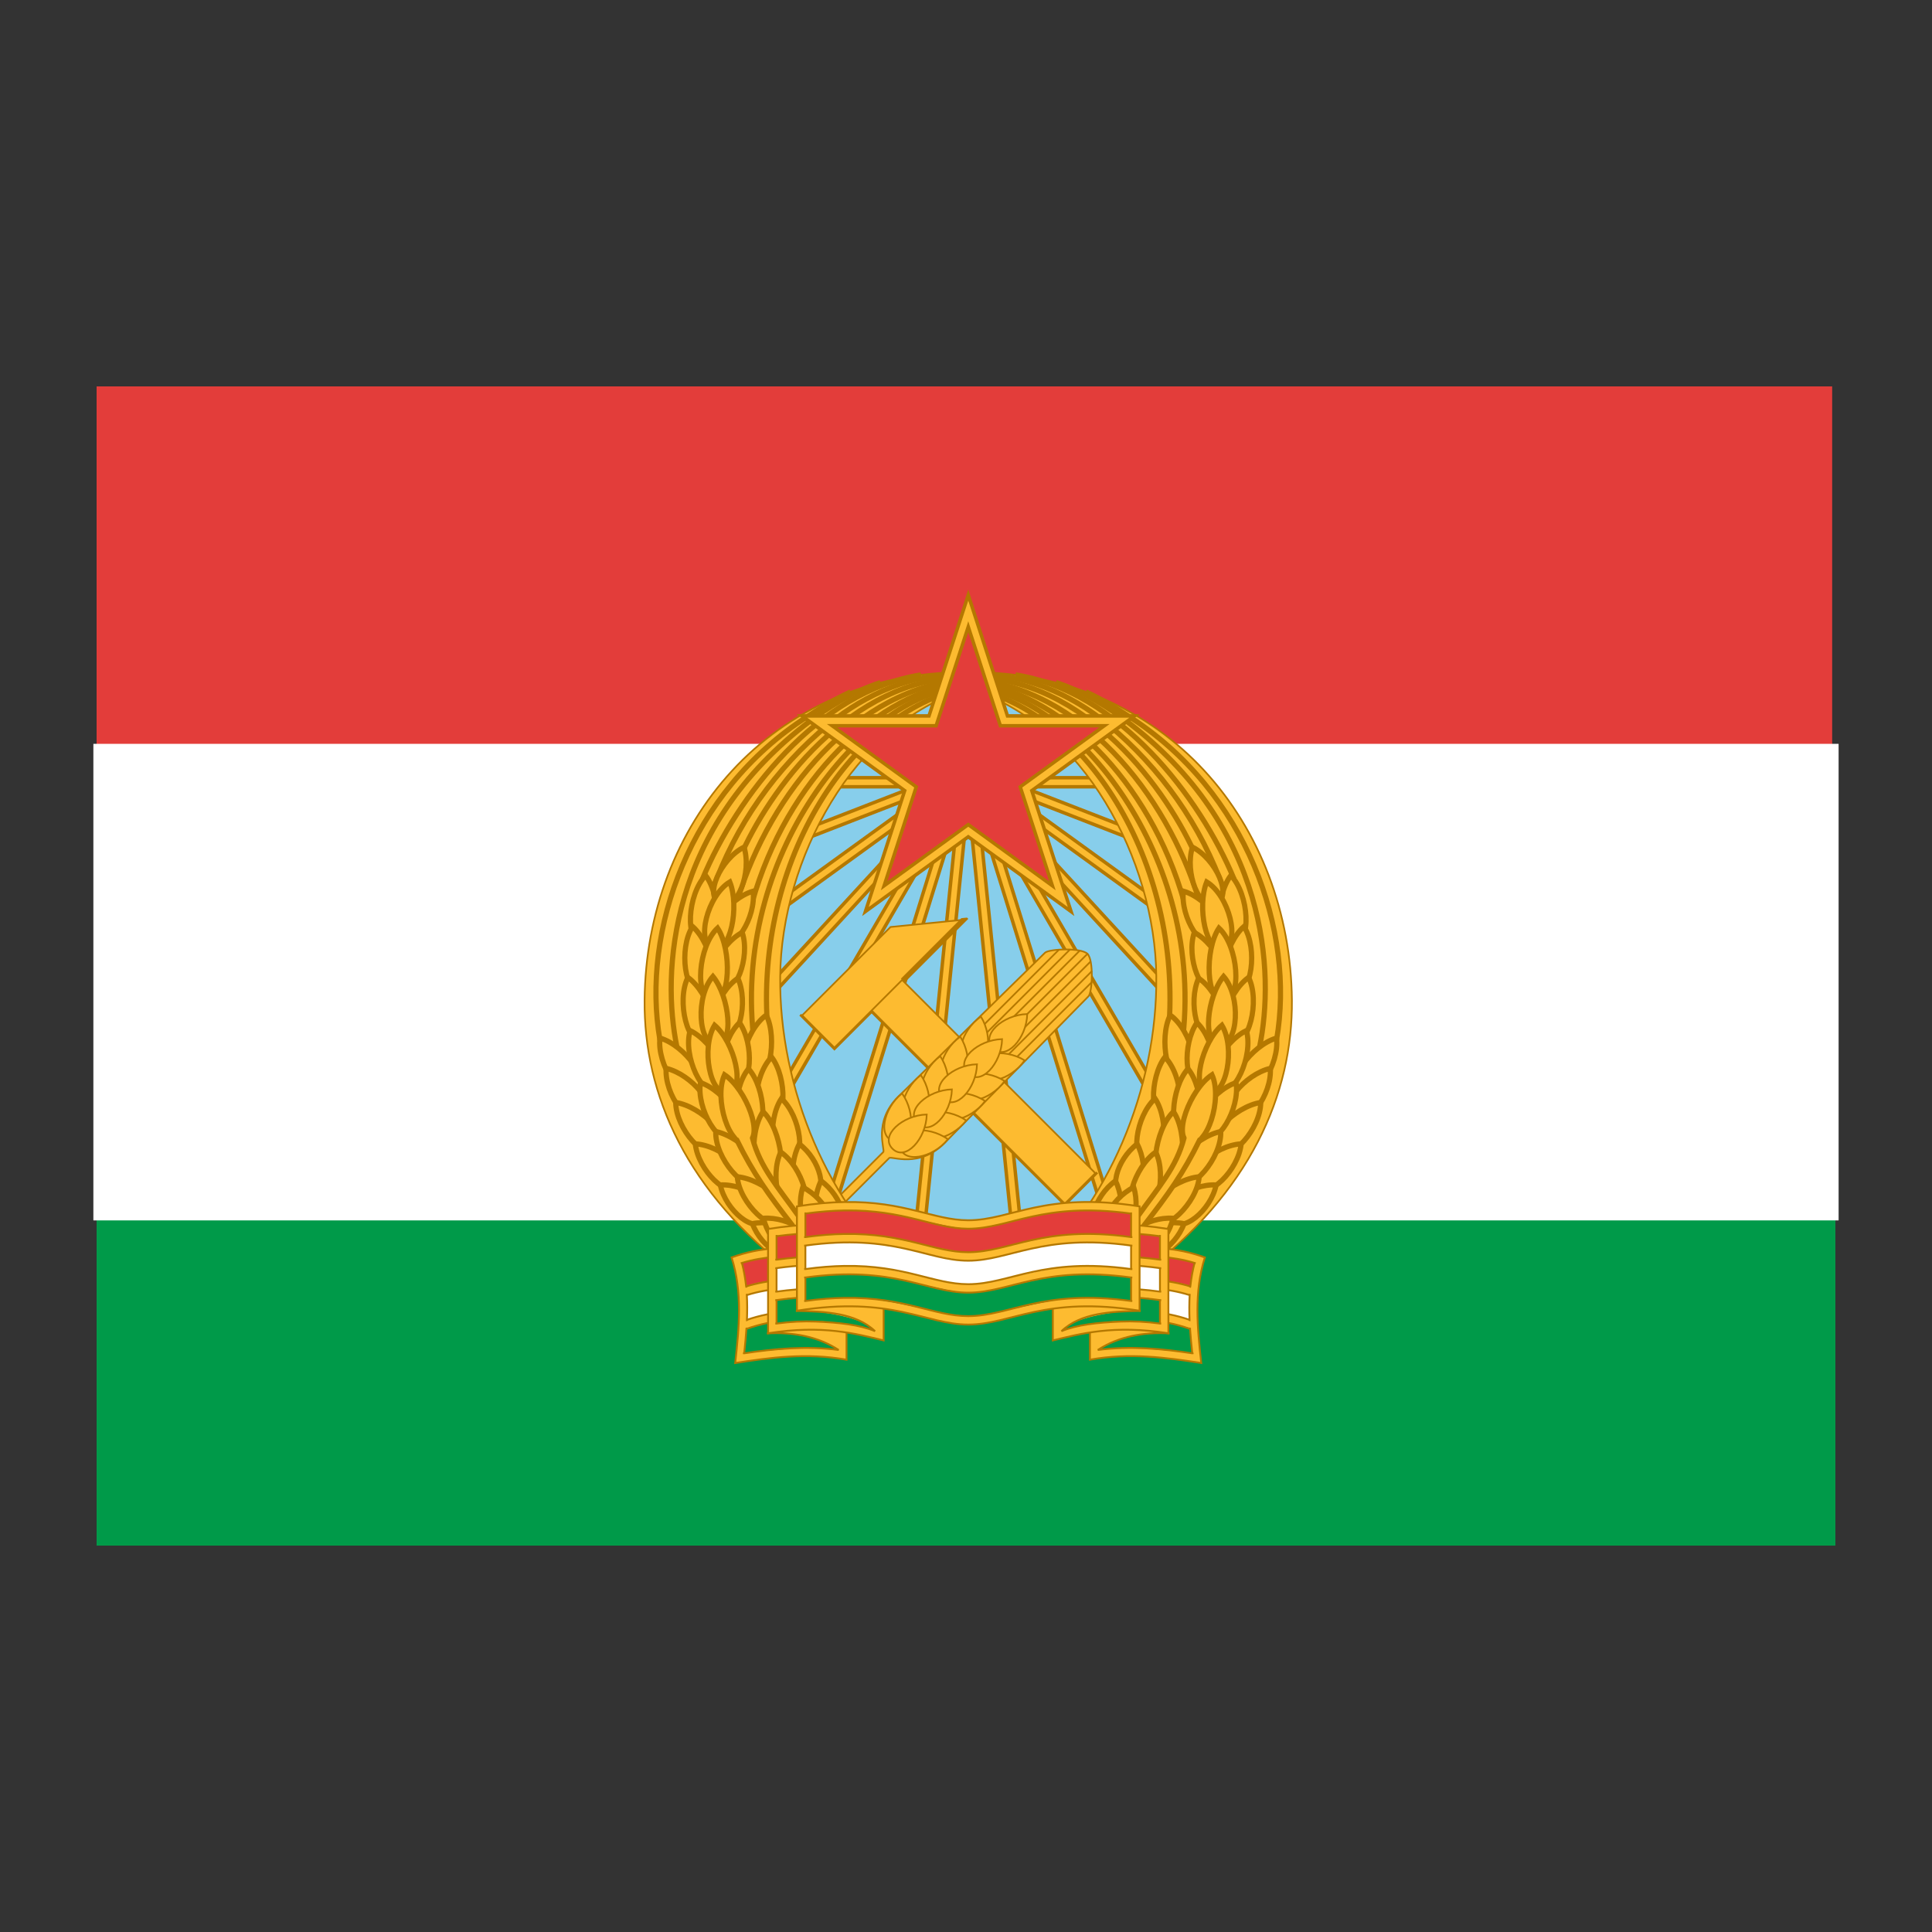 <?xml version="1.0" encoding="utf-8"?>
<!-- Generator: Adobe Illustrator 16.0.0, SVG Export Plug-In . SVG Version: 6.00 Build 0)  -->
<!DOCTYPE svg PUBLIC "-//W3C//DTD SVG 1.1//EN" "http://www.w3.org/Graphics/SVG/1.1/DTD/svg11.dtd">
<svg version="1.1" id="Layer_1" xmlns="http://www.w3.org/2000/svg" xmlns:xlink="http://www.w3.org/1999/xlink" x="0px" y="0px"
	 width="100px" height="100px" viewBox="0 0 100 100" enable-background="new 0 0 100 100" xml:space="preserve">
<rect x="0" y="0" width="100" height="100" fill="#333333" stroke="none"/>
<rect x="5" y="20" fill="#E33D3A" width="89.833" height="30.5"/>
<rect x="5" y="50.5" fill="#009A49" width="90" height="29.5"/>
<rect x="4.833" y="38.501" fill="#FFFFFF" width="90.333" height="24.667"/>
<path fill="#87CEEB" d="M65.459,50.726c0,8.473-6.869,15.343-15.342,15.343c-8.476,0-15.345-6.87-15.345-15.343
	c0-8.475,6.87-15.345,15.345-15.345C58.59,35.38,65.459,42.25,65.459,50.726z"/>
<path fill="#FDBB30" stroke="#B47800" stroke-width="0.179" d="M37.898,44.388l0.17,0.438l15.637-6.069l-0.17-0.438L37.898,44.388z
	"/>
<path fill="#FDBB30" stroke="#B47800" stroke-width="0.179" d="M36.891,49.081l0.276,0.38l13.587-9.832l-0.275-0.38L36.891,49.081z
	"/>
<path fill="#FDBB30" stroke="#B47800" stroke-width="0.179" d="M37.596,53.387l0.345,0.318L49.295,41.36l-0.346-0.318
	L37.596,53.387z"/>
<path fill="#FDBB30" stroke="#B47800" stroke-width="0.179" d="M39.538,57.79l0.406,0.236l8.442-14.493l-0.406-0.236L39.538,57.79
	L39.538,57.79z"/>
<path fill="#FDBB30" stroke="#B47800" stroke-width="0.179" d="M42.167,64.291l0.448,0.14l7.619-24.517l-0.449-0.14L42.167,64.291
	L42.167,64.291z"/>
<path fill="#FDBB30" stroke="#B47800" stroke-width="0.179" d="M47.202,65.349l0.467,0.048l2.602-25.541l-0.467-0.048
	L47.202,65.349L47.202,65.349z"/>
<path fill="#FDBB30" stroke="#B47800" stroke-width="0.179" d="M41.458,40.254v0.47H58.23v-0.47H41.458z"/>
<path fill="#FDBB30" stroke="#B47800" stroke-width="0.179" d="M62.334,44.388l-0.17,0.438l-15.635-6.069l0.169-0.438
	L62.334,44.388L62.334,44.388z"/>
<path fill="#FDBB30" stroke="#B47800" stroke-width="0.179" d="M63.342,49.081l-0.277,0.38l-13.586-9.832l0.275-0.38L63.342,49.081
	z"/>
<path fill="#FDBB30" stroke="#B47800" stroke-width="0.179" d="M62.637,53.387l-0.346,0.318L50.938,41.36l0.346-0.318
	L62.637,53.387L62.637,53.387z"/>
<path fill="#FDBB30" stroke="#B47800" stroke-width="0.179" d="M60.693,57.79l-0.406,0.236l-8.441-14.493l0.406-0.236L60.693,57.79
	L60.693,57.79z"/>
<path fill="#FDBB30" stroke="#B47800" stroke-width="0.179" d="M58.064,64.291l-0.449,0.14l-7.617-24.517l0.449-0.14L58.064,64.291
	L58.064,64.291z"/>
<path fill="#FDBB30" stroke="#B47800" stroke-width="0.179" d="M53.029,65.349l-0.467,0.048l-2.602-25.541l0.467-0.048
	L53.029,65.349L53.029,65.349z"/>
<path fill="#FDBB30" stroke="#B47800" stroke-width="0.087" d="M45.033,52.218L55.115,62.3l1.578-1.578L46.611,50.639
	L45.033,52.218z"/>
<path fill="#FDBB30" stroke="#B47800" stroke-width="0.087" d="M41.519,52.555l1.671,1.672l6.611-6.613l-3.707,0.367L41.519,52.555
	z"/>
<path fill="none" stroke="#B47800" stroke-width="0.13" d="M41.42,52.521l1.77,1.77l1.926-1.926l10,10.001l1.678-1.678"/>
<path fill="#B47800" d="M50.053,47.495l0.066,0.064l-3.292,3.294l-0.198-0.198l3.131-3.131L50.053,47.495z"/>
<path fill="#FDBB30" stroke="#B47800" stroke-width="0.087" d="M56.287,49.37c-0.328-0.33-1.996-0.254-2.197-0.057l-7.582,7.436
	c-1.348,1.321-0.678,2.768-0.79,2.88l-2.321,2.319l0.157,0.156l0.153,0.153l2.32-2.319c0.112-0.112,1.558,0.557,2.879-0.79
	l7.435-7.582C56.539,51.364,56.617,49.699,56.287,49.37z"/>
<path fill="none" stroke="#B47800" stroke-width="0.087" stroke-linecap="round" d="M55.881,49.212l-4.611,4.612"/>
<path fill="none" stroke="#B47800" stroke-width="0.087" stroke-linecap="round" d="M54.805,49.162l-4.098,4.099"/>
<path fill="none" stroke="#B47800" stroke-width="0.087" stroke-linecap="round" d="M55.371,49.158l-4.383,4.384"/>
<path fill="none" stroke="#B47800" stroke-width="0.087" stroke-linecap="round" d="M56.287,49.37l-4.736,4.734"/>
<path fill="none" stroke="#B47800" stroke-width="0.087" stroke-linecap="round" d="M56.443,49.774l-4.613,4.611"/>
<path fill="none" stroke="#B47800" stroke-width="0.087" stroke-linecap="round" d="M56.494,50.85l-4.1,4.099"/>
<path fill="none" stroke="#B47800" stroke-width="0.087" stroke-linecap="round" d="M56.498,50.283l-4.385,4.385"/>
<path fill="#FDBB30" stroke="#B47800" stroke-width="0.087" d="M50.773,52.62c-1.051,0.719-1.448,2.256-0.523,2.453
	C51.178,55.269,51.438,53.705,50.773,52.62z"/>
<path fill="#FDBB30" stroke="#B47800" stroke-width="0.087" d="M49.703,53.658c-1.035,0.739-1.408,2.281-0.479,2.461
	C50.154,56.3,50.387,54.731,49.703,53.658z"/>
<path fill="#FDBB30" stroke="#B47800" stroke-width="0.087" d="M48.666,54.666c-1.022,0.758-1.368,2.306-0.435,2.469
	C49.164,57.3,49.368,55.728,48.666,54.666z"/>
<path fill="#FDBB30" stroke="#B47800" stroke-width="0.087" d="M47.662,55.644c-1.009,0.775-1.328,2.329-0.393,2.478
	C48.204,58.269,48.381,56.692,47.662,55.644z"/>
<path fill="#FDBB30" stroke="#B47800" stroke-width="0.087" d="M46.689,56.593c-0.995,0.793-1.286,2.352-0.349,2.482
	C47.278,59.208,47.428,57.628,46.689,56.593z"/>
<path fill="#FDBB30" stroke="#B47800" stroke-width="0.087" d="M53.035,54.884c-0.721,1.048-2.256,1.447-2.451,0.521
	C50.387,54.479,51.951,54.219,53.035,54.884z"/>
<path fill="#FDBB30" stroke="#B47800" stroke-width="0.087" d="M51.998,55.953c-0.74,1.035-2.281,1.408-2.463,0.479
	C49.355,55.501,50.924,55.269,51.998,55.953z"/>
<path fill="#FDBB30" stroke="#B47800" stroke-width="0.087" d="M50.988,56.99c-0.756,1.022-2.304,1.367-2.468,0.436
	C48.355,56.493,49.928,56.287,50.988,56.99z"/>
<path fill="#FDBB30" stroke="#B47800" stroke-width="0.087" d="M50.012,57.995c-0.774,1.008-2.329,1.327-2.477,0.392
	S48.963,57.274,50.012,57.995z"/>
<path fill="#FDBB30" stroke="#B47800" stroke-width="0.087" d="M49.063,58.966c-0.792,0.997-2.352,1.287-2.483,0.35
	S48.027,58.228,49.063,58.966z"/>
<path fill="#FDBB30" stroke="#B47800" stroke-width="0.087" d="M53.17,52.487c-1.27,0.033-2.441,1.104-1.771,1.773
	C52.066,54.929,53.137,53.758,53.17,52.487z"/>
<path fill="#FDBB30" stroke="#B47800" stroke-width="0.087" d="M51.869,53.784c-1.271,0.036-2.441,1.105-1.771,1.773
	C50.766,56.229,51.836,55.058,51.869,53.784z"/>
<path fill="#FDBB30" stroke="#B47800" stroke-width="0.087" d="M50.57,55.087c-1.272,0.032-2.443,1.104-1.773,1.772
	C49.467,57.528,50.535,56.358,50.57,55.087z"/>
<path fill="#FDBB30" stroke="#B47800" stroke-width="0.087" d="M49.271,56.386c-1.272,0.034-2.443,1.103-1.773,1.772
	C48.165,58.829,49.236,57.658,49.271,56.386z"/>
<path fill="#FDBB30" stroke="#B47800" stroke-width="0.087" d="M47.969,57.686c-1.271,0.034-2.442,1.104-1.773,1.773
	C46.866,60.128,47.936,58.958,47.969,57.686z"/>
<path fill="#FDBB30" stroke="#B47800" stroke-width="0.087" d="M41.159,65.974c-5.657-4.251-7.842-9.361-7.796-14.206
	c0.084-9.022,6.443-16.982,16.659-16.982v0.884c-5.887,1.81-9.578,8.86-9.64,14.859c-0.059,5.813,2.503,11.952,6.697,15.445H41.159z
	"/>
<path fill="none" stroke="#B47800" stroke-width="0.268" d="M38.17,46.584c1.702-5.544,6.175-11.02,11.818-11.41"/>
<path fill="none" stroke="#B47800" stroke-width="0.268" d="M38.935,46.694c1.775-6.308,6.542-10.967,11.055-11.381"/>
<path fill="none" stroke="#B47800" stroke-width="0.268" d="M39,53.648c-1.061-9.85,6.113-17.92,10.834-18.045"/>
<path fill="none" stroke="#B47800" stroke-width="0.268" d="M49.99,35.616c-6.048,1.191-11.144,9.299-10.205,18.198"/>
<path fill="none" stroke="#B47800" stroke-width="0.268" d="M38.262,44.46c1.501-3.526,5.746-9.393,11.729-9.409"/>
<path fill="none" stroke="#B47800" stroke-width="0.268" d="M36.863,46.122c1.181-3.387,3.3-6.37,6.004-8.612
	c2.012-1.668,4.458-2.606,6.607-2.606"/>
<path fill="none" stroke="#B47800" stroke-width="0.268" d="M36.358,45.502c1.776-4.28,5.99-9.737,11.312-10.569"/>
<path fill="none" stroke="#B47800" stroke-width="0.268" d="M35.039,54.199c-0.793-3.809-0.475-11.344,6.933-16.911
	c0.692-0.521,2.118-1.49,3.608-1.96"/>
<path fill="none" stroke="#B47800" stroke-width="0.268" d="M34.158,53.829c-0.982-5.658,1.551-12.851,7.63-16.739
	c0.511-0.327,1.205-0.799,2.243-1.28"/>
<path fill="#FDBB30" stroke="#B47800" stroke-width="0.268" d="M39.662,52.541c0.604,1.222,0.152,3.657-0.774,3.426
	C37.963,55.734,38.554,53.332,39.662,52.541z"/>
<path fill="#FDBB30" stroke="#B47800" stroke-width="0.268" d="M39.936,54.711c0.818,1.089,0.804,3.458-0.147,3.4
	C38.835,58.053,38.993,55.693,39.936,54.711z"/>
<path fill="#FDBB30" stroke="#B47800" stroke-width="0.268" d="M40.445,56.861c1.005,0.92,1.332,3.21,0.385,3.329
	C39.883,60.308,39.699,58.002,40.445,56.861z"/>
<path fill="#FDBB30" stroke="#B47800" stroke-width="0.268" d="M41.372,59.214c1.087,0.818,1.546,2.541,0.615,2.749
	C41.057,62.173,40.738,60.419,41.372,59.214z"/>
<path fill="#FDBB30" stroke="#B47800" stroke-width="0.268" d="M42.496,61.122c1.108,0.793,1.611,2.501,0.686,2.733
	C42.256,64.089,41.893,62.343,42.496,61.122z"/>
<path fill="#FDBB30" stroke="#B47800" stroke-width="0.268" d="M38.98,46.127c-1.308,0.381-2.58,2.172-1.783,2.696
	C37.994,49.349,39.146,47.479,38.98,46.127L38.98,46.127z"/>
<path fill="#FDBB30" stroke="#B47800" stroke-width="0.268" d="M38.417,48.263c-1.206,0.635-2.123,2.682-1.238,3.038
	C38.064,51.655,38.849,49.556,38.417,48.263z"/>
<path fill="#FDBB30" stroke="#B47800" stroke-width="0.268" d="M38.193,50.634c-1.134,0.754-1.769,2.891-0.852,3.152
	C38.258,54.046,38.756,51.873,38.193,50.634z"/>
<path fill="#FDBB30" stroke="#B47800" stroke-width="0.268" d="M38.277,52.932c-0.983,0.943-1.235,3.216-0.286,3.313
	C38.941,56.342,39.049,54.054,38.277,52.932z"/>
<path fill="#FDBB30" stroke="#B47800" stroke-width="0.268" d="M38.742,55.318c-0.862,1.056-0.865,3.518,0.088,3.498
	C39.784,58.798,39.645,56.338,38.742,55.318z"/>
<path fill="#FDBB30" stroke="#B47800" stroke-width="0.268" d="M39.495,57.54c-0.771,1.123-0.579,3.799,0.371,3.7
	C40.814,61.141,40.479,58.481,39.495,57.54z"/>
<path fill="#FDBB30" stroke="#B47800" stroke-width="0.268" d="M40.413,59.631c-0.592,1.228-0.047,3.461,0.876,3.22
	C42.213,62.611,41.528,60.412,40.413,59.631z"/>
<path fill="#FDBB30" stroke="#B47800" stroke-width="0.268" d="M41.55,61.454c-0.401,1.301,0.236,2.966,1.113,2.589
	C43.54,63.667,42.771,62.06,41.55,61.454z"/>
<path fill="#FDBB30" stroke="#B47800" stroke-width="0.268" d="M34.161,53.729c1.307,0.385,2.696,2.302,1.899,2.825
	C35.261,57.077,33.992,55.081,34.161,53.729z"/>
<path fill="#FDBB30" stroke="#B47800" stroke-width="0.268" d="M34.48,55.298c1.327,0.309,2.731,1.997,1.963,2.564
	C35.676,58.428,34.387,56.656,34.48,55.298z"/>
<path fill="#FDBB30" stroke="#B47800" stroke-width="0.268" d="M34.975,57.063c1.346,0.21,2.995,1.878,2.272,2.499
	C36.524,60.186,34.985,58.425,34.975,57.063z"/>
<path fill="#FDBB30" stroke="#B47800" stroke-width="0.268" d="M35.988,59.205c1.359,0.077,3.008,1.53,2.35,2.222
	C37.68,62.116,36.13,60.559,35.988,59.205z"/>
<path fill="#FDBB30" stroke="#B47800" stroke-width="0.268" d="M37.282,61.331c1.361-0.062,2.955,1.062,2.371,1.816
	C39.068,63.902,37.562,62.663,37.282,61.331z"/>
<path fill="#FDBB30" stroke="#B47800" stroke-width="0.268" d="M38.944,63.334c1.338-0.255,2.922,0.561,2.452,1.39
	C40.927,65.554,39.413,64.614,38.944,63.334z"/>
<path fill="#FDBB30" stroke="#B47800" stroke-width="0.268" d="M36.522,45.311c0.82,1.088,0.809,3.59-0.144,3.533
	C35.427,48.788,35.581,46.295,36.522,45.311z"/>
<path fill="#FDBB30" stroke="#B47800" stroke-width="0.268" d="M35.846,47.954c1.021,0.902,1.477,3.297,0.532,3.432
	C35.433,51.522,35.119,49.106,35.846,47.954L35.846,47.954z"/>
<path fill="#FDBB30" stroke="#B47800" stroke-width="0.268" d="M35.604,50.59c1.108,0.792,1.832,3.154,0.906,3.388
	C35.584,54.209,35,51.812,35.604,50.59L35.604,50.59z"/>
<path fill="#FDBB30" stroke="#B47800" stroke-width="0.268" d="M35.721,53.344c1.23,0.586,2.384,2.759,1.513,3.149
	C36.364,56.885,35.341,54.652,35.721,53.344z"/>
<path fill="#FDBB30" stroke="#B47800" stroke-width="0.268" d="M36.255,56.038c1.292,0.43,2.606,2.383,1.789,2.877
	C37.228,59.408,36.036,57.382,36.255,56.038z"/>
<path fill="#FDBB30" stroke="#B47800" stroke-width="0.268" d="M37.047,58.567c1.335,0.271,3.039,2.064,2.288,2.653
	S36.994,59.929,37.047,58.567z"/>
<path fill="#FDBB30" stroke="#B47800" stroke-width="0.268" d="M38.162,60.909c1.357,0.119,3.188,1.684,2.509,2.354
	C39.992,63.934,38.262,62.269,38.162,60.909z"/>
<path fill="#FDBB30" stroke="#B47800" stroke-width="0.268" d="M39.517,63.056c1.359-0.085,2.829,0.922,2.258,1.688
	C41.205,65.507,39.821,64.383,39.517,63.056z"/>
<path fill="#FDBB30" stroke="#B47800" stroke-width="0.268" d="M38.51,43.847c0.409,1.299-0.339,3.305-1.217,2.933
	C36.414,46.409,37.294,44.459,38.51,43.847z"/>
<path fill="#FDBB30" stroke="#B47800" stroke-width="0.268" d="M37.774,45.65c0.511,1.263,0.04,3.738-0.866,3.438
	C36.002,48.788,36.609,46.357,37.774,45.65L37.774,45.65z"/>
<path fill="#FDBB30" stroke="#B47800" stroke-width="0.268" d="M37.14,48.037c0.752,1.137,0.677,3.864-0.271,3.751
	C35.922,51.674,36.14,48.962,37.14,48.037L37.14,48.037z"/>
<path fill="#FDBB30" stroke="#B47800" stroke-width="0.268" d="M36.9,50.539c0.865,1.052,1.128,3.542,0.175,3.526
	C36.121,54.05,36,51.562,36.9,50.539z"/>
<path fill="#FDBB30" stroke="#B47800" stroke-width="0.268" d="M36.987,53.066c1.037,0.885,1.635,3.35,0.693,3.503
	C36.739,56.722,36.282,54.232,36.987,53.066z"/>
<path fill="#FDBB30" stroke="#B47800" stroke-width="0.268" d="M37.5,55.63c1.136,0.752,2.079,3.251,1.163,3.517
	C37.746,59.411,36.941,56.872,37.5,55.63z"/>
<path fill="#FDBB30" d="M38.584,57.965c0.074,1.194,2.376,4.447,2.839,4.995l-0.071,0.438l-0.311,0.078
	c-1.655-2.114-2.377-3.66-3.223-5.29L38.584,57.965z"/>
<path fill="none" stroke="#B47800" stroke-width="0.268" stroke-linecap="round" d="M38.947,58.902
	c0.404,1.535,1.276,2.478,2.448,4.128"/>
<path fill="none" stroke="#B47800" stroke-width="0.268" stroke-linecap="round" d="M38.135,58.999
	c0.871,1.772,1.627,2.806,2.883,4.428"/>
<path fill="#FDBB30" stroke="#B47800" stroke-width="0.087" d="M59.074,65.974c5.656-4.251,7.84-9.361,7.795-14.206
	c-0.084-9.022-6.443-16.982-16.658-16.982v0.884c5.887,1.81,9.578,8.86,9.639,14.859c0.059,5.813-2.502,11.952-6.695,15.445H59.074z
	"/>
<path fill="none" stroke="#B47800" stroke-width="0.268" d="M62.062,46.584c-1.703-5.544-6.176-11.02-11.818-11.41"/>
<path fill="none" stroke="#B47800" stroke-width="0.268" d="M61.297,46.694c-1.773-6.308-6.543-10.967-11.055-11.381"/>
<path fill="none" stroke="#B47800" stroke-width="0.268" d="M61.232,53.648c1.062-9.85-6.113-17.92-10.836-18.045"/>
<path fill="none" stroke="#B47800" stroke-width="0.268" d="M50.242,35.616c6.047,1.191,11.145,9.299,10.205,18.198"/>
<path fill="none" stroke="#B47800" stroke-width="0.268" d="M61.969,44.46c-1.5-3.526-5.744-9.393-11.727-9.409"/>
<path fill="none" stroke="#B47800" stroke-width="0.268" d="M63.369,46.122c-1.182-3.387-3.299-6.37-6.004-8.612
	c-2.012-1.668-4.457-2.606-6.607-2.606"/>
<path fill="none" stroke="#B47800" stroke-width="0.268" d="M63.875,45.502c-1.777-4.28-5.992-9.737-11.312-10.569"/>
<path fill="none" stroke="#B47800" stroke-width="0.268" d="M65.193,54.199c0.793-3.809,0.475-11.344-6.934-16.911
	c-0.691-0.521-2.117-1.49-3.607-1.96"/>
<path fill="none" stroke="#B47800" stroke-width="0.268" d="M66.074,53.829c0.982-5.658-1.553-12.851-7.631-16.739
	c-0.512-0.327-1.205-0.799-2.242-1.28"/>
<path fill="#FDBB30" stroke="#B47800" stroke-width="0.268" d="M60.57,52.541c-0.604,1.222-0.152,3.657,0.773,3.426
	C62.27,55.734,61.68,53.332,60.57,52.541z"/>
<path fill="#FDBB30" stroke="#B47800" stroke-width="0.268" d="M60.297,54.711c-0.818,1.089-0.805,3.458,0.146,3.4
	C61.396,58.053,61.24,55.693,60.297,54.711z"/>
<path fill="#FDBB30" stroke="#B47800" stroke-width="0.268" d="M59.787,56.861c-1.006,0.92-1.332,3.21-0.385,3.329
	C60.348,60.308,60.533,58.002,59.787,56.861z"/>
<path fill="#FDBB30" stroke="#B47800" stroke-width="0.268" d="M58.859,59.214c-1.086,0.818-1.545,2.541-0.615,2.749
	C59.176,62.173,59.494,60.419,58.859,59.214z"/>
<path fill="#FDBB30" stroke="#B47800" stroke-width="0.268" d="M57.736,61.122c-1.109,0.793-1.611,2.501-0.686,2.733
	C57.975,64.089,58.34,62.343,57.736,61.122z"/>
<path fill="#FDBB30" stroke="#B47800" stroke-width="0.268" d="M61.252,46.127c1.309,0.381,2.58,2.172,1.783,2.696
	C62.238,49.349,61.086,47.479,61.252,46.127L61.252,46.127z"/>
<path fill="#FDBB30" stroke="#B47800" stroke-width="0.268" d="M61.816,48.263c1.205,0.635,2.123,2.682,1.238,3.038
	C62.168,51.655,61.383,49.556,61.816,48.263z"/>
<path fill="#FDBB30" stroke="#B47800" stroke-width="0.268" d="M62.039,50.634c1.133,0.754,1.77,2.891,0.852,3.152
	C61.973,54.046,61.477,51.873,62.039,50.634z"/>
<path fill="#FDBB30" stroke="#B47800" stroke-width="0.268" d="M61.955,52.932c0.982,0.943,1.234,3.216,0.285,3.313
	C61.291,56.342,61.182,54.054,61.955,52.932z"/>
<path fill="#FDBB30" stroke="#B47800" stroke-width="0.268" d="M61.49,55.318c0.861,1.056,0.865,3.518-0.09,3.498
	C60.447,58.799,60.588,56.338,61.49,55.318z"/>
<path fill="#FDBB30" stroke="#B47800" stroke-width="0.268" d="M60.738,57.54c0.77,1.123,0.578,3.799-0.371,3.7
	C59.418,61.141,59.752,58.481,60.738,57.54z"/>
<path fill="#FDBB30" stroke="#B47800" stroke-width="0.268" d="M59.82,59.631c0.592,1.228,0.045,3.461-0.879,3.22
	C58.02,62.611,58.703,60.412,59.82,59.631z"/>
<path fill="#FDBB30" stroke="#B47800" stroke-width="0.268" d="M58.682,61.454c0.4,1.301-0.236,2.966-1.113,2.589
	C56.691,63.667,57.461,62.06,58.682,61.454z"/>
<path fill="#FDBB30" stroke="#B47800" stroke-width="0.268" d="M66.072,53.729c-1.307,0.385-2.697,2.302-1.9,2.825
	C64.971,57.077,66.242,55.081,66.072,53.729z"/>
<path fill="#FDBB30" stroke="#B47800" stroke-width="0.268" d="M65.752,55.298c-1.326,0.309-2.732,1.997-1.963,2.564
	C64.557,58.428,65.844,56.656,65.752,55.298z"/>
<path fill="#FDBB30" stroke="#B47800" stroke-width="0.268" d="M65.256,57.063c-1.344,0.21-2.994,1.878-2.271,2.499
	C63.707,60.186,65.248,58.425,65.256,57.063z"/>
<path fill="#FDBB30" stroke="#B47800" stroke-width="0.268" d="M64.244,59.205c-1.359,0.077-3.008,1.53-2.35,2.222
	C62.553,62.116,64.102,60.559,64.244,59.205z"/>
<path fill="#FDBB30" stroke="#B47800" stroke-width="0.268" d="M62.949,61.331c-1.359-0.062-2.953,1.062-2.369,1.816
	C61.164,63.902,62.67,62.663,62.949,61.331z"/>
<path fill="#FDBB30" stroke="#B47800" stroke-width="0.268" d="M61.287,63.334c-1.336-0.255-2.922,0.561-2.451,1.39
	C59.307,65.554,60.82,64.614,61.287,63.334z"/>
<path fill="#FDBB30" stroke="#B47800" stroke-width="0.268" d="M63.709,45.311c-0.82,1.088-0.809,3.59,0.145,3.533
	C64.805,48.788,64.65,46.295,63.709,45.311z"/>
<path fill="#FDBB30" stroke="#B47800" stroke-width="0.268" d="M64.387,47.954c-1.021,0.902-1.477,3.297-0.531,3.432
	C64.799,51.522,65.113,49.106,64.387,47.954L64.387,47.954z"/>
<path fill="#FDBB30" stroke="#B47800" stroke-width="0.268" d="M64.627,50.59c-1.107,0.792-1.83,3.154-0.904,3.388
	C64.648,54.209,65.232,51.812,64.627,50.59L64.627,50.59z"/>
<path fill="#FDBB30" stroke="#B47800" stroke-width="0.268" d="M64.512,53.344c-1.23,0.586-2.385,2.759-1.514,3.149
	C63.867,56.885,64.891,54.652,64.512,53.344z"/>
<path fill="#FDBB30" stroke="#B47800" stroke-width="0.268" d="M63.977,56.038c-1.291,0.43-2.605,2.383-1.787,2.877
	C63.004,59.408,64.195,57.382,63.977,56.038z"/>
<path fill="#FDBB30" stroke="#B47800" stroke-width="0.268" d="M63.186,58.567c-1.336,0.271-3.039,2.064-2.289,2.653
	C61.648,61.81,63.238,59.929,63.186,58.567z"/>
<path fill="#FDBB30" stroke="#B47800" stroke-width="0.268" d="M62.07,60.909c-1.357,0.119-3.189,1.684-2.51,2.354
	S61.969,62.269,62.07,60.909z"/>
<path fill="#FDBB30" stroke="#B47800" stroke-width="0.268" d="M60.715,63.056c-1.359-0.085-2.828,0.922-2.258,1.688
	C59.027,65.507,60.412,64.383,60.715,63.056z"/>
<path fill="#FDBB30" stroke="#B47800" stroke-width="0.268" d="M61.721,43.847c-0.408,1.299,0.34,3.305,1.219,2.933
	C63.818,46.409,62.939,44.459,61.721,43.847z"/>
<path fill="#FDBB30" stroke="#B47800" stroke-width="0.268" d="M62.459,45.65c-0.512,1.263-0.041,3.738,0.865,3.438
	C64.23,48.788,63.623,46.357,62.459,45.65L62.459,45.65z"/>
<path fill="#FDBB30" stroke="#B47800" stroke-width="0.268" d="M63.092,48.037c-0.752,1.137-0.676,3.864,0.271,3.751
	C64.311,51.674,64.092,48.962,63.092,48.037L63.092,48.037z"/>
<path fill="#FDBB30" stroke="#B47800" stroke-width="0.268" d="M63.332,50.539c-0.863,1.052-1.129,3.542-0.174,3.526
	C64.111,54.05,64.232,51.562,63.332,50.539z"/>
<path fill="#FDBB30" stroke="#B47800" stroke-width="0.268" d="M63.244,53.066c-1.037,0.885-1.635,3.35-0.693,3.503
	C63.494,56.722,63.949,54.232,63.244,53.066z"/>
<path fill="#FDBB30" stroke="#B47800" stroke-width="0.268" d="M62.732,55.63c-1.137,0.752-2.08,3.251-1.162,3.517
	C62.486,59.411,63.291,56.872,62.732,55.63z"/>
<path fill="#FDBB30" d="M61.648,57.965c-0.076,1.194-2.377,4.447-2.84,4.995l0.072,0.438l0.309,0.078
	c1.656-2.114,2.377-3.66,3.225-5.29L61.648,57.965z"/>
<path fill="none" stroke="#B47800" stroke-width="0.268" stroke-linecap="round" d="M61.285,58.902
	c-0.402,1.535-1.275,2.478-2.447,4.128"/>
<path fill="none" stroke="#B47800" stroke-width="0.268" stroke-linecap="round" d="M62.098,58.999
	c-0.871,1.772-1.627,2.806-2.883,4.428"/>
<path fill="#FDBB30" stroke="#B47800" stroke-width="0.096" d="M40.168,64.6c-0.88,0.079-1.511,0.202-2.302,0.484
	c0.572,1.795,0.392,3.63,0.188,5.465c1.835-0.285,3.681-0.541,5.762-0.173v-1.188v-4.839L40.168,64.6z"/>
<path fill="#009A49" d="M38.64,68.75l-0.11,1.305c0.534-0.122,2.128-0.205,2.76-0.286l1.998,0.058
	c-0.398-0.249-0.847-0.465-1.392-0.609l-1.627-0.285l0.633-0.573C40.183,68.332,39.213,68.578,38.64,68.75L38.64,68.75z"/>
<path fill="#E33D3A" d="M38.411,65.371l0.205,1.205c0.417-0.192,1.059-0.254,1.69-0.335l-0.005-1.219
	C39.593,65.08,38.983,65.199,38.411,65.371z"/>
<path fill="none" stroke="#B47800" stroke-width="0.096" d="M43.252,64.902l-3.016,0.137c-0.7,0.062-1.242,0.153-1.832,0.33
	l-0.062,0.016"/>
<path fill="#FFFFFF" d="M38.678,67.023l-0.005,1.275c0.417-0.192,1.314-0.337,1.946-0.419l-0.006-1.217
	C39.905,66.721,39.25,66.851,38.678,67.023z"/>
<path fill="none" stroke="#B47800" stroke-width="0.096" d="M43.36,66.113l-2.868,0.129c-0.719,0.066-1.272,0.159-1.883,0.347"/>
<path fill="none" stroke="#B47800" stroke-width="0.096" d="M43.424,66.552l-2.863,0.129c-0.728,0.065-1.285,0.16-1.903,0.352"/>
<path fill="none" stroke="#B47800" stroke-width="0.096" d="M38.458,70.038l0.059,0.009c1.539-0.231,3.182-0.396,4.893-0.173
	c-1.078-0.705-2.379-0.934-3.711-0.857"/>
<path fill="none" stroke="#B47800" stroke-width="0.096" d="M43.38,67.768l-2.577,0.115c-0.827,0.075-1.435,0.188-2.161,0.437"/>
<path fill="none" stroke="#B47800" stroke-width="0.096" d="M43.441,68.206l-2.569,0.116c-0.855,0.077-1.476,0.194-2.236,0.462"/>
<path fill="none" stroke="#B47800" stroke-width="0.096" d="M38.402,65.367c0.102,0.394,0.171,0.789,0.214,1.185
	c0.003,0.036,0.01,0.057,0.021,0.093 M38.647,66.971c0.005,0.026,0.006,0.021,0.008,0.045c0.026,0.429,0.024,0.86,0.007,1.292
	c0,0.023-0.004,0.044,0.006,0.069 M38.628,68.721c0.011,0.036,0.009,0.021,0.007,0.054c-0.028,0.415-0.069,0.831-0.113,1.247"/>
<path fill="#FDBB30" stroke="#B47800" stroke-width="0.096" d="M45.737,63.362c-0.924,0-2.001,0.016-3.522,0.022
	c-0.724,0.012-1.535,0.079-2.46,0.228v5.398c2.836-0.453,4.564,0.029,5.982,0.37V63.362z"/>
<path fill="#FFFFFF" d="M45.536,65.859c-1.074-0.234-2.196-0.439-3.062-0.376c-0.767-0.005-1.53,0.054-2.289,0.166v1.22
	c0.802-0.123,1.604-0.158,2.405-0.171c0.773-0.031,1.852,0.16,2.902,0.378"/>
<path fill="#E33D3A" d="M45.583,64.203c-1.089-0.235-2.229-0.444-3.109-0.38c-0.767-0.006-1.53,0.053-2.289,0.165v1.222
	c0.802-0.125,1.604-0.16,2.406-0.173c0.788-0.031,1.896,0.167,2.966,0.394"/>
<path fill="none" stroke="#B47800" stroke-width="0.096" d="M45.502,64.179c-0.893-0.204-1.936-0.376-3.287-0.354
	c-0.608,0.01-1.277,0.059-2.025,0.161"/>
<path fill="#009A49" d="M41.619,67.828c-1.171-0.548,1.503-0.782-0.357-0.644c-0.767-0.007-0.317,0.008-1.077,0.12v1.222
	c0.802-0.123,1.604-0.123,2.405-0.137c1.247,0.157,1.554,0.144,2.622,0.487C44.894,68.318,43.159,67.95,41.619,67.828z"/>
<path fill="none" stroke="#B47800" stroke-width="0.096" d="M40.194,63.924v1.271 M40.194,65.639v1.217 M40.194,67.298v1.188"/>
<path fill="none" stroke="#B47800" stroke-width="0.096" d="M40.13,67.293h0.062c2.324-0.319,3.902-0.116,5.173,0.161"/>
<path fill="none" stroke="#B47800" stroke-width="0.096" d="M40.13,66.854h0.063c0.745-0.103,1.415-0.152,2.021-0.161
	c1.273-0.021,2.273,0.131,3.131,0.32"/>
<path fill="none" stroke="#B47800" stroke-width="0.096" d="M40.13,65.639h0.06c2.359-0.324,3.951-0.111,5.232,0.175"/>
<path fill="none" stroke="#B47800" stroke-width="0.096" d="M40.13,65.2h0.069c0.744-0.103,1.411-0.151,2.016-0.16
	c1.32-0.021,2.346,0.143,3.225,0.34"/>
<path fill="none" stroke="#B47800" stroke-width="0.096" d="M40.13,68.507h0.062c0.747-0.101,1.388-0.128,2.026-0.104
	c1.222,0.052,2.268,0.165,3.074,0.498c-0.995-0.953-2.574-1.021-4.099-1.049"/>
<path fill="#FDBB30" stroke="#B47800" stroke-width="0.096" d="M60.064,64.6c0.879,0.079,1.51,0.202,2.301,0.484
	c-0.572,1.795-0.393,3.63-0.188,5.465c-1.836-0.285-3.682-0.541-5.762-0.173v-1.188v-4.839L60.064,64.6z"/>
<path fill="#009A49" d="M61.592,68.75l0.111,1.305c-0.535-0.122-2.129-0.205-2.76-0.286l-1.998,0.058
	c0.396-0.249,0.846-0.465,1.391-0.609l1.627-0.285l-0.633-0.573C60.049,68.332,61.02,68.578,61.592,68.75L61.592,68.75z"/>
<path fill="#E33D3A" d="M61.822,65.371l-0.207,1.205c-0.416-0.192-1.057-0.254-1.689-0.335l0.006-1.219
	C60.639,65.08,61.25,65.199,61.822,65.371z"/>
<path fill="none" stroke="#B47800" stroke-width="0.096" d="M56.98,64.902l3.016,0.137c0.699,0.062,1.242,0.153,1.832,0.33
	l0.062,0.016"/>
<path fill="#FFFFFF" d="M61.555,67.023l0.006,1.275c-0.418-0.192-1.314-0.337-1.947-0.419l0.008-1.217
	C60.328,66.721,60.982,66.851,61.555,67.023z"/>
<path fill="none" stroke="#B47800" stroke-width="0.096" d="M56.871,66.113l2.869,0.129c0.719,0.066,1.273,0.159,1.885,0.347"/>
<path fill="none" stroke="#B47800" stroke-width="0.096" d="M56.809,66.552l2.863,0.129c0.727,0.065,1.285,0.16,1.902,0.352"/>
<path fill="none" stroke="#B47800" stroke-width="0.096" d="M61.775,70.038l-0.059,0.009c-1.539-0.231-3.184-0.396-4.893-0.173
	c1.078-0.705,2.377-0.934,3.711-0.857"/>
<path fill="none" stroke="#B47800" stroke-width="0.096" d="M56.852,67.768l2.576,0.115c0.828,0.075,1.438,0.188,2.162,0.437"/>
<path fill="none" stroke="#B47800" stroke-width="0.096" d="M56.791,68.206l2.57,0.116c0.855,0.077,1.475,0.194,2.234,0.462"/>
<path fill="none" stroke="#B47800" stroke-width="0.096" d="M61.83,65.367c-0.102,0.394-0.17,0.789-0.215,1.185
	c-0.002,0.036-0.008,0.057-0.02,0.093 M61.586,66.971c-0.006,0.026-0.006,0.021-0.008,0.045c-0.025,0.429-0.025,0.86-0.008,1.292
	c0.002,0.023,0.004,0.044-0.004,0.069 M61.604,68.721c-0.01,0.036-0.01,0.021-0.008,0.054c0.029,0.415,0.068,0.831,0.113,1.247"/>
<path fill="#FDBB30" stroke="#B47800" stroke-width="0.096" d="M54.494,63.362c0.926,0,2.002,0.016,3.523,0.022
	c0.723,0.012,1.533,0.079,2.459,0.228v5.398c-2.836-0.453-4.564,0.029-5.982,0.37V63.362z"/>
<path fill="#FFFFFF" d="M54.695,65.859c1.076-0.234,2.197-0.439,3.062-0.376c0.768-0.005,1.531,0.054,2.289,0.166v1.22
	c-0.801-0.123-1.604-0.158-2.404-0.171c-0.773-0.031-1.854,0.16-2.902,0.378"/>
<path fill="#E33D3A" d="M54.648,64.203c1.09-0.235,2.23-0.444,3.109-0.38c0.768-0.006,1.531,0.053,2.289,0.165v1.222
	c-0.801-0.125-1.604-0.16-2.404-0.173c-0.789-0.031-1.895,0.167-2.967,0.394"/>
<path fill="none" stroke="#B47800" stroke-width="0.096" d="M54.73,64.179c0.893-0.204,1.936-0.376,3.287-0.354
	c0.607,0.01,1.277,0.059,2.025,0.161"/>
<path fill="#009A49" d="M58.613,67.828c1.172-0.548-1.502-0.782,0.357-0.644c0.768-0.007,0.318,0.008,1.076,0.12v1.222
	c-0.801-0.123-1.604-0.123-2.404-0.137c-1.246,0.157-1.555,0.144-2.623,0.487C55.338,68.318,57.074,67.95,58.613,67.828z"/>
<path fill="none" stroke="#B47800" stroke-width="0.096" d="M60.039,63.924v1.271 M60.039,65.639v1.217 M60.039,67.298v1.188"/>
<path fill="none" stroke="#B47800" stroke-width="0.096" d="M60.102,67.293h-0.062c-2.322-0.319-3.902-0.116-5.174,0.161"/>
<path fill="none" stroke="#B47800" stroke-width="0.096" d="M60.102,66.854h-0.062c-0.746-0.103-1.414-0.152-2.021-0.161
	c-1.273-0.021-2.273,0.131-3.131,0.32"/>
<path fill="none" stroke="#B47800" stroke-width="0.096" d="M60.102,65.639h-0.061c-2.359-0.324-3.949-0.111-5.23,0.175"/>
<path fill="none" stroke="#B47800" stroke-width="0.096" d="M60.102,65.2h-0.068c-0.744-0.103-1.41-0.151-2.016-0.16
	c-1.322-0.021-2.346,0.143-3.227,0.34"/>
<path fill="none" stroke="#B47800" stroke-width="0.096" d="M60.102,68.507h-0.062c-0.746-0.101-1.387-0.128-2.025-0.104
	c-1.221,0.052-2.268,0.165-3.074,0.498c0.996-0.953,2.574-1.021,4.1-1.049"/>
<path fill="#FDBB30" stroke="#B47800" stroke-width="0.096" d="M43.708,62.217c-0.723,0.011-1.535,0.078-2.459,0.226v5.4
	c4.935-0.788,6.651,0.717,8.873,0.717c2.215-0.003,3.936-1.504,8.863-0.717v-5.4c-4.928-0.786-6.646,0.715-8.863,0.718
	c-0.004,0-0.006,0-0.008,0C48.312,63.157,46.839,62.165,43.708,62.217z"/>
<path fill="#009A49" d="M41.678,66.136v1.22c0.802-0.123,1.604-0.158,2.405-0.171c1.689-0.068,4.845,0.927,5.965,0.944
	c1.17,0.054,4.316-0.996,5.799-0.93c0.928-0.022,1.834,0.016,2.703,0.142v-1.208c-0.838-0.109-1.695-0.154-2.562-0.16
	c-2.162,0.03-4.561,0.906-5.719,0.943c-1.227,0.04-4.443-1.083-6.303-0.946C43.2,65.963,42.438,66.023,41.678,66.136L41.678,66.136z
	"/>
<path fill="#FFFFFF" d="M41.678,64.48v1.22c0.802-0.123,1.604-0.159,2.405-0.171c1.689-0.068,4.845,0.927,5.965,0.944
	c1.17,0.055,4.316-0.997,5.799-0.931c0.928-0.023,1.834,0.018,2.703,0.141v-1.208c-0.838-0.107-1.695-0.153-2.562-0.16
	c-2.162,0.03-4.561,0.907-5.719,0.943c-1.227,0.042-4.443-1.083-6.303-0.945C43.2,64.309,42.438,64.368,41.678,64.48z"/>
<path fill="#E33D3A" d="M41.678,62.819v1.222c0.802-0.125,1.604-0.161,2.405-0.173c1.689-0.068,4.845,0.927,5.965,0.944
	c1.17,0.055,4.316-0.996,5.799-0.93c0.928-0.024,1.834,0.017,2.703,0.142v-1.208c-0.838-0.108-1.695-0.154-2.562-0.16
	c-2.162,0.03-4.561,0.906-5.719,0.943c-1.227,0.04-4.443-1.085-6.303-0.946C43.2,62.648,42.438,62.708,41.678,62.819L41.678,62.819z
	"/>
<path fill="none" stroke="#B47800" stroke-width="0.096" d="M58.551,62.816c-4.598-0.634-6.279,0.779-8.43,0.782
	c-0.004,0-0.006,0-0.008,0c-1.801-0.003-3.274-0.994-6.405-0.945c-0.607,0.01-1.276,0.059-2.024,0.162"/>
<path fill="none" stroke="#B47800" stroke-width="0.096" d="M41.624,67.338h0.062c0.746-0.102,1.416-0.152,2.022-0.16
	c3.13-0.051,4.603,0.942,6.406,0.944c0.002,0,0.004,0,0.006,0c2.148-0.002,3.832-1.414,8.422-0.784h0.066"/>
<path fill="none" stroke="#B47800" stroke-width="0.096" d="M41.687,62.755v1.271 M41.687,64.469v1.218 M41.687,66.129v1.188"/>
<path fill="none" stroke="#B47800" stroke-width="0.096" d="M58.545,62.755v1.274 M58.545,64.474v1.21 M58.545,66.126v1.191"/>
<path fill="none" stroke="#B47800" stroke-width="0.096" d="M41.624,66.123h0.062c4.601-0.633,6.281,0.785,8.433,0.785
	c2.148-0.004,3.832-1.418,8.426-0.785h0.062"/>
<path fill="none" stroke="#B47800" stroke-width="0.096" d="M41.624,65.686h0.063c0.745-0.104,1.415-0.152,2.021-0.162
	c3.131-0.049,4.604,0.943,6.405,0.946c0.002,0,0.004,0,0.008,0c2.148-0.004,3.832-1.417,8.428-0.783h0.059"/>
<path fill="none" stroke="#B47800" stroke-width="0.096" d="M41.624,64.471h0.06c4.602-0.634,6.282,0.783,8.436,0.783
	c2.15-0.004,3.832-1.416,8.43-0.783h0.059"/>
<path fill="none" stroke="#B47800" stroke-width="0.096" d="M41.624,64.031h0.069c0.744-0.103,1.411-0.152,2.016-0.16
	c3.131-0.051,4.604,0.941,6.405,0.944c0.002,0,0.004,0,0.008,0c2.148-0.003,3.83-1.414,8.422-0.784h0.066"/>
<path fill="#FDBB30" stroke="#B47800" stroke-width="0.179" d="M50.117,30.8l-2.033,6.256h-6.579l5.322,3.867l-2.033,6.257
	l5.322-3.867l5.322,3.867l-2.033-6.257l5.322-3.867h-6.58L50.117,30.8L50.117,30.8z"/>
<path fill="#E33D3A" stroke="#B47800" stroke-width="0.179" d="M50.117,32.444l-1.664,5.119h-5.382l4.354,3.164l-1.663,5.119
	l4.355-3.165l4.354,3.165l-1.664-5.119l4.355-3.164h-5.383L50.117,32.444L50.117,32.444z"/>
</svg>
